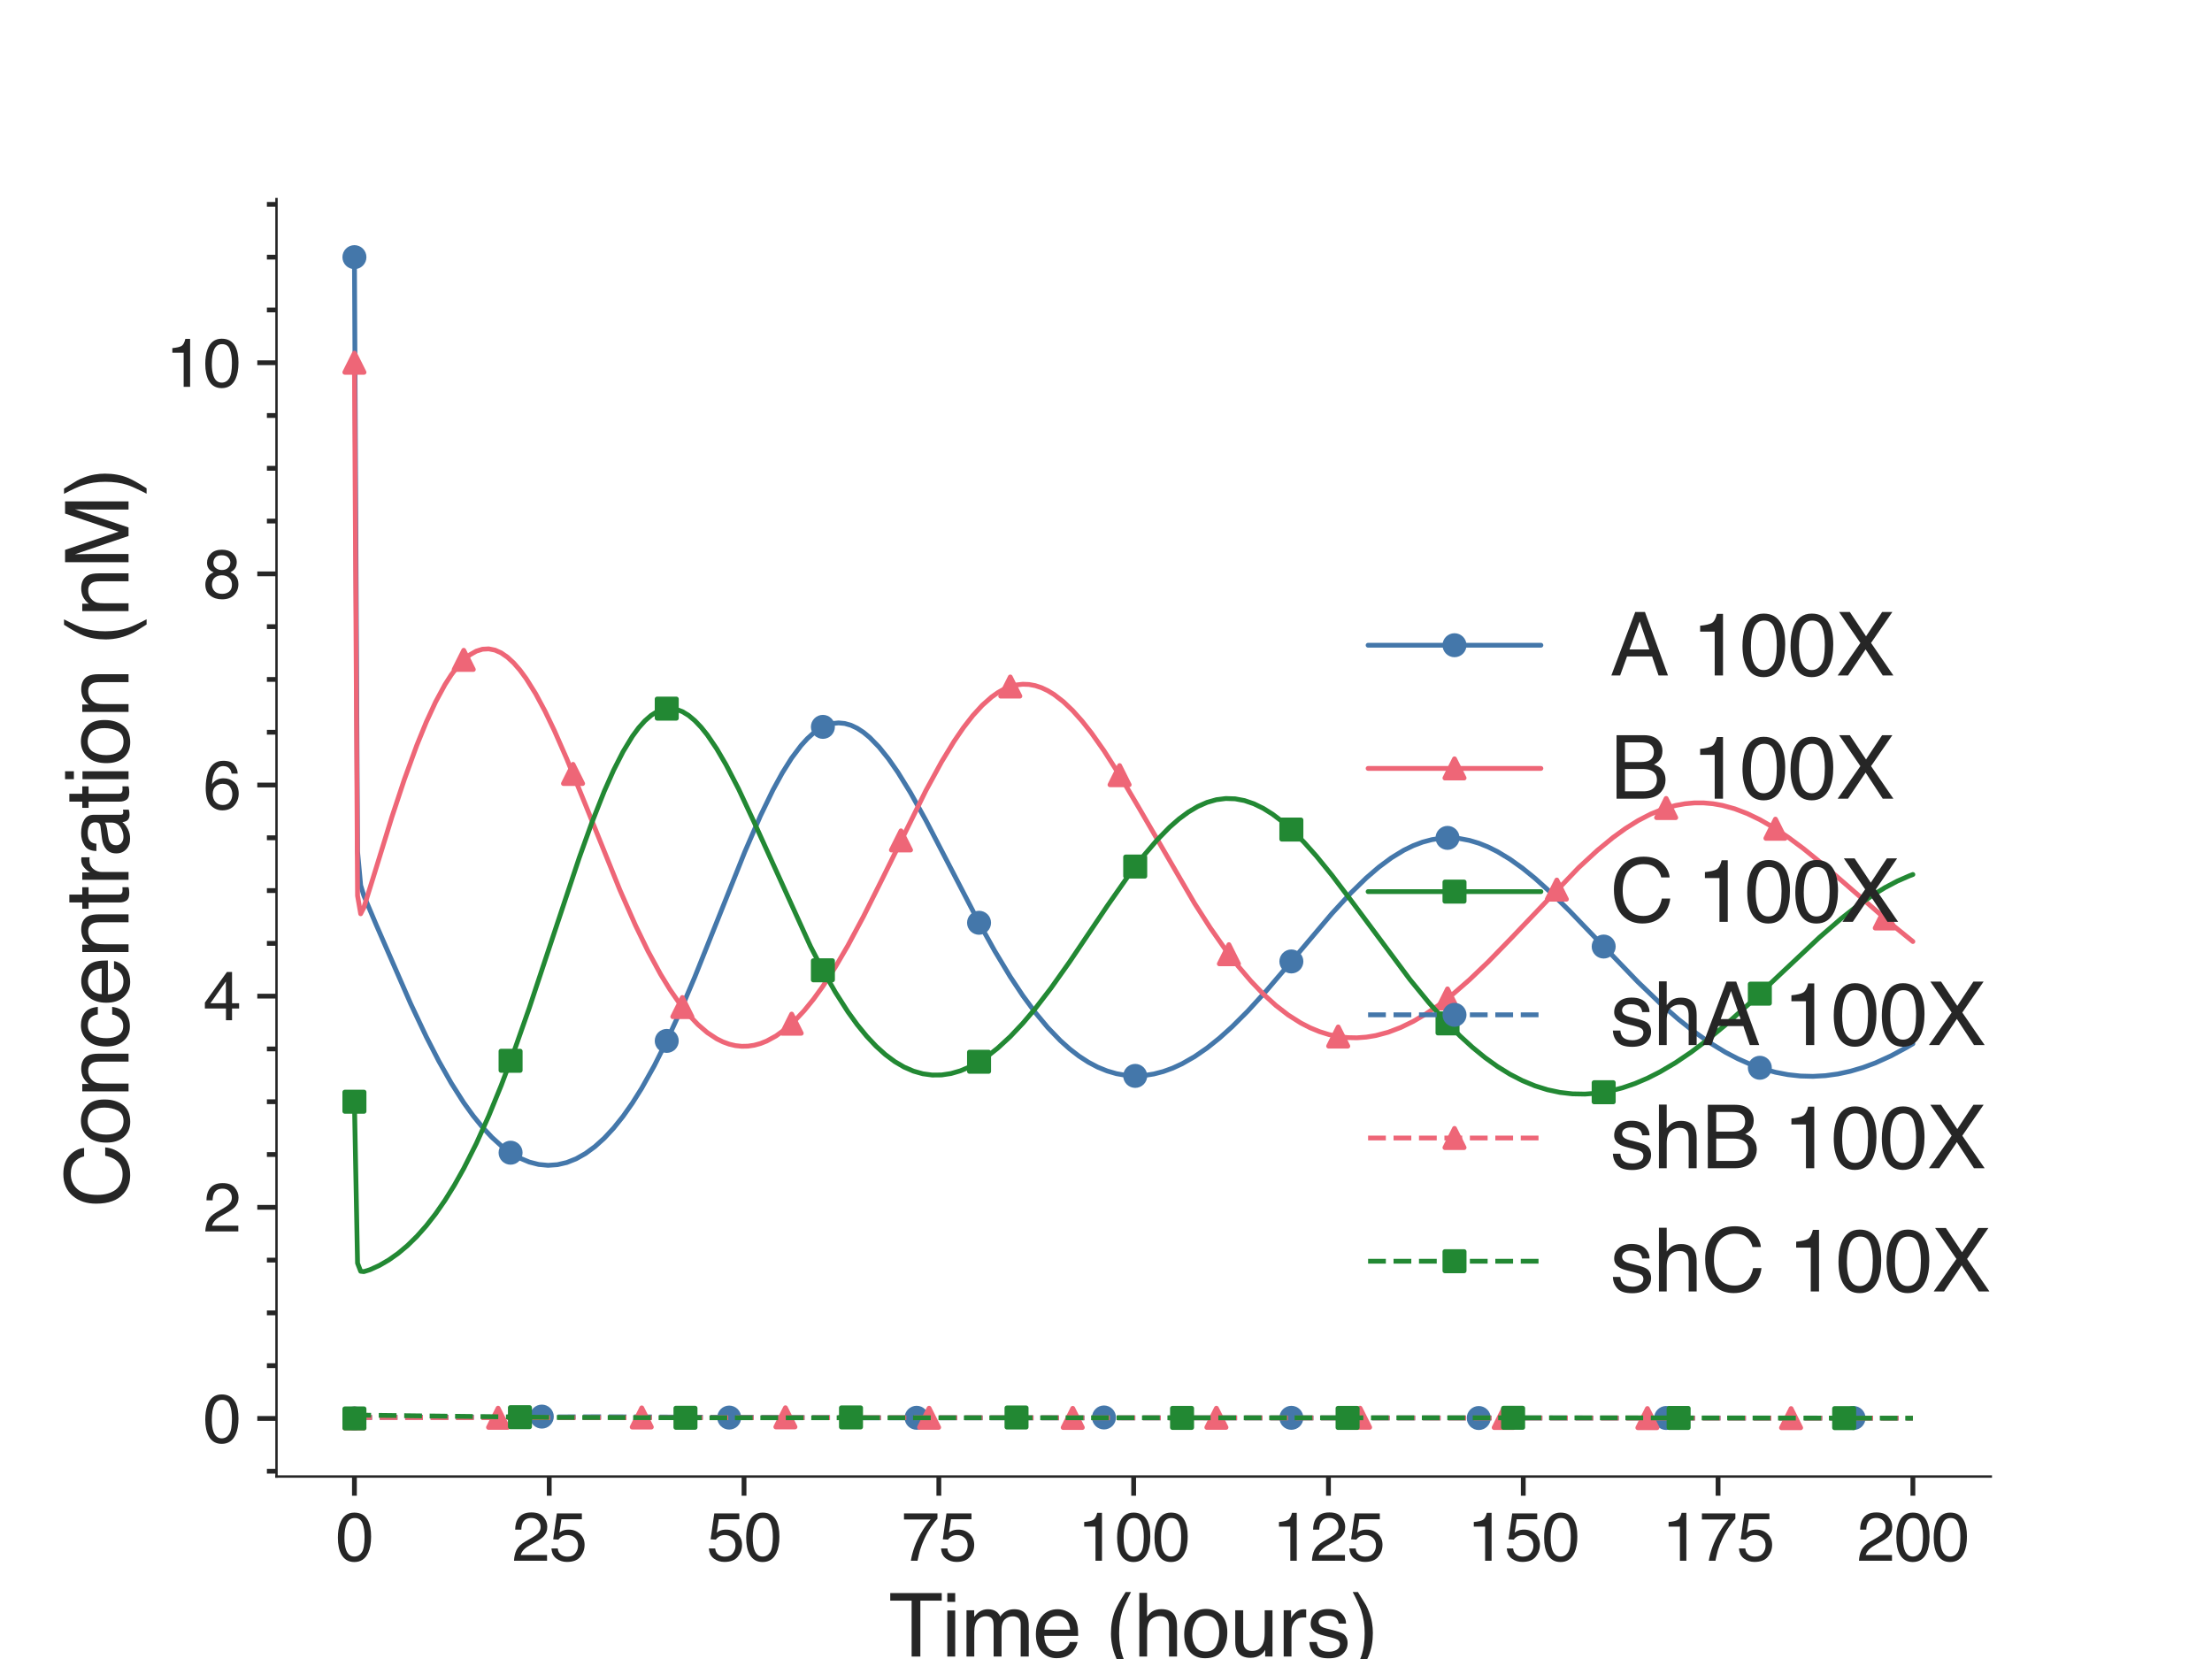 <?xml version="1.0" encoding="utf-8" standalone="no"?>
<!DOCTYPE svg PUBLIC "-//W3C//DTD SVG 1.1//EN"
  "http://www.w3.org/Graphics/SVG/1.1/DTD/svg11.dtd">
<svg xmlns:xlink="http://www.w3.org/1999/xlink" width="460.8pt" height="345.6pt" viewBox="0 0 460.8 345.6" xmlns="http://www.w3.org/2000/svg" version="1.1">
 <defs>
  <style type="text/css">*{stroke-linejoin: round; stroke-linecap: butt}</style>
 </defs>
 <g id="figure_1">
  <g id="patch_1">
   <path d="M 0 345.6 
L 460.8 345.6 
L 460.8 0 
L 0 0 
z
" style="fill: #ffffff"/>
  </g>
  <g id="axes_1">
   <g id="patch_2">
    <path d="M 57.6 307.584 
L 414.72 307.584 
L 414.72 41.472 
L 57.6 41.472 
z
" style="fill: #ffffff"/>
   </g>
   <g id="matplotlib.axis_1">
    <g id="xtick_1">
     <g id="line2d_1">
      <defs>
       <path id="mb268697394" d="M 0 0 
L 0 4 
" style="stroke: #262626"/>
      </defs>
      <g>
       <use xlink:href="#mb268697394" x="73.833" y="307.584" style="fill: #262626; stroke: #262626"/>
      </g>
     </g>
     <g id="text_1">
      <!-- 0 -->
      <g style="fill: #262626" transform="translate(69.94 325.127)scale(0.14 -0.14)">
       <defs>
        <path id="Helvetica-30" d="M 1731 4475 
Q 2600 4475 2988 3759 
Q 3288 3206 3288 2244 
Q 3288 1331 3016 734 
Q 2622 -122 1728 -122 
Q 922 -122 528 578 
Q 200 1163 200 2147 
Q 200 2909 397 3456 
Q 766 4475 1731 4475 
z
M 1725 391 
Q 2163 391 2422 778 
Q 2681 1166 2681 2222 
Q 2681 2984 2493 3476 
Q 2306 3969 1766 3969 
Q 1269 3969 1039 3501 
Q 809 3034 809 2125 
Q 809 1441 956 1025 
Q 1181 391 1725 391 
z
" transform="scale(0.016)"/>
       </defs>
       <use xlink:href="#Helvetica-30"/>
      </g>
     </g>
    </g>
    <g id="xtick_2">
     <g id="line2d_2">
      <g>
       <use xlink:href="#mb268697394" x="114.415" y="307.584" style="fill: #262626; stroke: #262626"/>
      </g>
     </g>
     <g id="text_2">
      <!-- 25 -->
      <g style="fill: #262626" transform="translate(106.629 325.127)scale(0.14 -0.14)">
       <defs>
        <path id="Helvetica-32" d="M 200 0 
Q 231 578 439 1006 
Q 647 1434 1250 1784 
L 1850 2131 
Q 2253 2366 2416 2531 
Q 2672 2791 2672 3125 
Q 2672 3516 2437 3745 
Q 2203 3975 1813 3975 
Q 1234 3975 1013 3538 
Q 894 3303 881 2888 
L 309 2888 
Q 319 3472 525 3841 
Q 891 4491 1816 4491 
Q 2584 4491 2939 4075 
Q 3294 3659 3294 3150 
Q 3294 2613 2916 2231 
Q 2697 2009 2131 1694 
L 1703 1456 
Q 1397 1288 1222 1134 
Q 909 863 828 531 
L 3272 531 
L 3272 0 
L 200 0 
z
" transform="scale(0.016)"/>
        <path id="Helvetica-35" d="M 791 1141 
Q 847 659 1238 475 
Q 1438 381 1700 381 
Q 2200 381 2440 700 
Q 2681 1019 2681 1406 
Q 2681 1875 2395 2131 
Q 2109 2388 1709 2388 
Q 1419 2388 1211 2275 
Q 1003 2163 856 1963 
L 369 1991 
L 709 4400 
L 3034 4400 
L 3034 3856 
L 1131 3856 
L 941 2613 
Q 1097 2731 1238 2791 
Q 1488 2894 1816 2894 
Q 2431 2894 2859 2497 
Q 3288 2100 3288 1491 
Q 3288 856 2895 371 
Q 2503 -113 1644 -113 
Q 1097 -113 676 195 
Q 256 503 206 1141 
L 791 1141 
z
" transform="scale(0.016)"/>
       </defs>
       <use xlink:href="#Helvetica-32"/>
       <use xlink:href="#Helvetica-35" x="55.615"/>
      </g>
     </g>
    </g>
    <g id="xtick_3">
     <g id="line2d_3">
      <g>
       <use xlink:href="#mb268697394" x="154.996" y="307.584" style="fill: #262626; stroke: #262626"/>
      </g>
     </g>
     <g id="text_3">
      <!-- 50 -->
      <g style="fill: #262626" transform="translate(147.211 325.127)scale(0.14 -0.14)">
       <use xlink:href="#Helvetica-35"/>
       <use xlink:href="#Helvetica-30" x="55.615"/>
      </g>
     </g>
    </g>
    <g id="xtick_4">
     <g id="line2d_4">
      <g>
       <use xlink:href="#mb268697394" x="195.578" y="307.584" style="fill: #262626; stroke: #262626"/>
      </g>
     </g>
     <g id="text_4">
      <!-- 75 -->
      <g style="fill: #262626" transform="translate(187.793 325.127)scale(0.14 -0.14)">
       <defs>
        <path id="Helvetica-37" d="M 3347 4400 
L 3347 3909 
Q 3131 3700 2773 3181 
Q 2416 2663 2141 2063 
Q 1869 1478 1728 997 
Q 1638 688 1494 0 
L 872 0 
Q 1084 1281 1809 2550 
Q 2238 3294 2709 3834 
L 234 3834 
L 234 4400 
L 3347 4400 
z
" transform="scale(0.016)"/>
       </defs>
       <use xlink:href="#Helvetica-37"/>
       <use xlink:href="#Helvetica-35" x="55.615"/>
      </g>
     </g>
    </g>
    <g id="xtick_5">
     <g id="line2d_5">
      <g>
       <use xlink:href="#mb268697394" x="236.16" y="307.584" style="fill: #262626; stroke: #262626"/>
      </g>
     </g>
     <g id="text_5">
      <!-- 100 -->
      <g style="fill: #262626" transform="translate(224.482 325.127)scale(0.14 -0.14)">
       <defs>
        <path id="Helvetica-31" d="M 613 3169 
L 613 3600 
Q 1222 3659 1462 3798 
Q 1703 3938 1822 4456 
L 2266 4456 
L 2266 0 
L 1666 0 
L 1666 3169 
L 613 3169 
z
" transform="scale(0.016)"/>
       </defs>
       <use xlink:href="#Helvetica-31"/>
       <use xlink:href="#Helvetica-30" x="55.615"/>
       <use xlink:href="#Helvetica-30" x="111.23"/>
      </g>
     </g>
    </g>
    <g id="xtick_6">
     <g id="line2d_6">
      <g>
       <use xlink:href="#mb268697394" x="276.742" y="307.584" style="fill: #262626; stroke: #262626"/>
      </g>
     </g>
     <g id="text_6">
      <!-- 125 -->
      <g style="fill: #262626" transform="translate(265.064 325.127)scale(0.14 -0.14)">
       <use xlink:href="#Helvetica-31"/>
       <use xlink:href="#Helvetica-32" x="55.615"/>
       <use xlink:href="#Helvetica-35" x="111.23"/>
      </g>
     </g>
    </g>
    <g id="xtick_7">
     <g id="line2d_7">
      <g>
       <use xlink:href="#mb268697394" x="317.324" y="307.584" style="fill: #262626; stroke: #262626"/>
      </g>
     </g>
     <g id="text_7">
      <!-- 150 -->
      <g style="fill: #262626" transform="translate(305.646 325.127)scale(0.14 -0.14)">
       <use xlink:href="#Helvetica-31"/>
       <use xlink:href="#Helvetica-35" x="55.615"/>
       <use xlink:href="#Helvetica-30" x="111.23"/>
      </g>
     </g>
    </g>
    <g id="xtick_8">
     <g id="line2d_8">
      <g>
       <use xlink:href="#mb268697394" x="357.905" y="307.584" style="fill: #262626; stroke: #262626"/>
      </g>
     </g>
     <g id="text_8">
      <!-- 175 -->
      <g style="fill: #262626" transform="translate(346.227 325.127)scale(0.14 -0.14)">
       <use xlink:href="#Helvetica-31"/>
       <use xlink:href="#Helvetica-37" x="55.615"/>
       <use xlink:href="#Helvetica-35" x="111.23"/>
      </g>
     </g>
    </g>
    <g id="xtick_9">
     <g id="line2d_9">
      <g>
       <use xlink:href="#mb268697394" x="398.487" y="307.584" style="fill: #262626; stroke: #262626"/>
      </g>
     </g>
     <g id="text_9">
      <!-- 200 -->
      <g style="fill: #262626" transform="translate(386.809 325.127)scale(0.14 -0.14)">
       <use xlink:href="#Helvetica-32"/>
       <use xlink:href="#Helvetica-30" x="55.615"/>
       <use xlink:href="#Helvetica-30" x="111.23"/>
      </g>
     </g>
    </g>
    <g id="text_10">
     <!-- Time (hours) -->
     <g style="fill: #262626" transform="translate(185.157 345.089)scale(0.18 -0.18)">
      <defs>
       <path id="Helvetica-54" d="M 3828 4591 
L 3828 4044 
L 2281 4044 
L 2281 0 
L 1650 0 
L 1650 4044 
L 103 4044 
L 103 4591 
L 3828 4591 
z
" transform="scale(0.016)"/>
       <path id="Helvetica-69" d="M 413 3331 
L 984 3331 
L 984 0 
L 413 0 
L 413 3331 
z
M 413 4591 
L 984 4591 
L 984 3953 
L 413 3953 
L 413 4591 
z
" transform="scale(0.016)"/>
       <path id="Helvetica-6d" d="M 413 3347 
L 969 3347 
L 969 2872 
Q 1169 3119 1331 3231 
Q 1609 3422 1963 3422 
Q 2363 3422 2606 3225 
Q 2744 3113 2856 2894 
Q 3044 3163 3297 3292 
Q 3550 3422 3866 3422 
Q 4541 3422 4784 2934 
Q 4916 2672 4916 2228 
L 4916 0 
L 4331 0 
L 4331 2325 
Q 4331 2659 4164 2784 
Q 3997 2909 3756 2909 
Q 3425 2909 3186 2687 
Q 2947 2466 2947 1947 
L 2947 0 
L 2375 0 
L 2375 2184 
Q 2375 2525 2294 2681 
Q 2166 2916 1816 2916 
Q 1497 2916 1236 2669 
Q 975 2422 975 1775 
L 975 0 
L 413 0 
L 413 3347 
z
" transform="scale(0.016)"/>
       <path id="Helvetica-65" d="M 1806 3422 
Q 2163 3422 2497 3255 
Q 2831 3088 3006 2822 
Q 3175 2569 3231 2231 
Q 3281 2000 3281 1494 
L 828 1494 
Q 844 984 1069 676 
Q 1294 369 1766 369 
Q 2206 369 2469 659 
Q 2619 828 2681 1050 
L 3234 1050 
Q 3213 866 3089 639 
Q 2966 413 2813 269 
Q 2556 19 2178 -69 
Q 1975 -119 1719 -119 
Q 1094 -119 659 336 
Q 225 791 225 1609 
Q 225 2416 662 2919 
Q 1100 3422 1806 3422 
z
M 2703 1941 
Q 2669 2306 2544 2525 
Q 2313 2931 1772 2931 
Q 1384 2931 1121 2651 
Q 859 2372 844 1941 
L 2703 1941 
z
M 1753 3428 
L 1753 3428 
z
" transform="scale(0.016)"/>
       <path id="Helvetica-20" transform="scale(0.016)"/>
       <path id="Helvetica-28" d="M 1894 4666 
Q 1403 3713 1256 3263 
Q 1034 2578 1034 1681 
Q 1034 775 1288 25 
Q 1444 -438 1903 -1306 
L 1525 -1306 
Q 1069 -594 959 -397 
Q 850 -200 722 138 
Q 547 600 478 1125 
Q 444 1397 444 1644 
Q 444 2569 734 3291 
Q 919 3750 1503 4666 
L 1894 4666 
z
" transform="scale(0.016)"/>
       <path id="Helvetica-68" d="M 413 4606 
L 975 4606 
L 975 2894 
Q 1175 3147 1334 3250 
Q 1606 3428 2013 3428 
Q 2741 3428 3000 2919 
Q 3141 2641 3141 2147 
L 3141 0 
L 2563 0 
L 2563 2109 
Q 2563 2478 2469 2650 
Q 2316 2925 1894 2925 
Q 1544 2925 1259 2684 
Q 975 2444 975 1775 
L 975 0 
L 413 0 
L 413 4606 
z
" transform="scale(0.016)"/>
       <path id="Helvetica-6f" d="M 1741 363 
Q 2300 363 2508 786 
Q 2716 1209 2716 1728 
Q 2716 2197 2566 2491 
Q 2328 2953 1747 2953 
Q 1231 2953 997 2559 
Q 763 2166 763 1609 
Q 763 1075 997 719 
Q 1231 363 1741 363 
z
M 1763 3444 
Q 2409 3444 2856 3012 
Q 3303 2581 3303 1744 
Q 3303 934 2909 406 
Q 2516 -122 1688 -122 
Q 997 -122 590 345 
Q 184 813 184 1600 
Q 184 2444 612 2944 
Q 1041 3444 1763 3444 
z
M 1744 3428 
L 1744 3428 
z
" transform="scale(0.016)"/>
       <path id="Helvetica-75" d="M 975 3347 
L 975 1125 
Q 975 869 1056 706 
Q 1206 406 1616 406 
Q 2203 406 2416 931 
Q 2531 1213 2531 1703 
L 2531 3347 
L 3094 3347 
L 3094 0 
L 2563 0 
L 2569 494 
Q 2459 303 2297 172 
Q 1975 -91 1516 -91 
Q 800 -91 541 388 
Q 400 644 400 1072 
L 400 3347 
L 975 3347 
z
M 1747 3428 
L 1747 3428 
z
" transform="scale(0.016)"/>
       <path id="Helvetica-72" d="M 428 3347 
L 963 3347 
L 963 2769 
Q 1028 2938 1284 3180 
Q 1541 3422 1875 3422 
Q 1891 3422 1928 3419 
Q 1966 3416 2056 3406 
L 2056 2813 
Q 2006 2822 1964 2825 
Q 1922 2828 1872 2828 
Q 1447 2828 1219 2554 
Q 991 2281 991 1925 
L 991 0 
L 428 0 
L 428 3347 
z
" transform="scale(0.016)"/>
       <path id="Helvetica-73" d="M 747 1050 
Q 772 769 888 619 
Q 1100 347 1625 347 
Q 1938 347 2175 483 
Q 2413 619 2413 903 
Q 2413 1119 2222 1231 
Q 2100 1300 1741 1391 
L 1294 1503 
Q 866 1609 663 1741 
Q 300 1969 300 2372 
Q 300 2847 642 3140 
Q 984 3434 1563 3434 
Q 2319 3434 2653 2991 
Q 2863 2709 2856 2384 
L 2325 2384 
Q 2309 2575 2191 2731 
Q 1997 2953 1519 2953 
Q 1200 2953 1036 2831 
Q 872 2709 872 2509 
Q 872 2291 1088 2159 
Q 1213 2081 1456 2022 
L 1828 1931 
Q 2434 1784 2641 1647 
Q 2969 1431 2969 969 
Q 2969 522 2630 197 
Q 2291 -128 1597 -128 
Q 850 -128 539 211 
Q 228 550 206 1050 
L 747 1050 
z
M 1578 3428 
L 1578 3428 
z
" transform="scale(0.016)"/>
       <path id="Helvetica-29" d="M 222 -1306 
Q 719 -338 863 106 
Q 1081 778 1081 1681 
Q 1081 2584 828 3334 
Q 672 3797 213 4666 
L 591 4666 
Q 1072 3897 1173 3717 
Q 1275 3538 1394 3222 
Q 1544 2831 1608 2450 
Q 1672 2069 1672 1716 
Q 1672 791 1378 66 
Q 1194 -400 613 -1306 
L 222 -1306 
z
" transform="scale(0.016)"/>
      </defs>
      <use xlink:href="#Helvetica-54"/>
      <use xlink:href="#Helvetica-69" x="61.084"/>
      <use xlink:href="#Helvetica-6d" x="83.301"/>
      <use xlink:href="#Helvetica-65" x="166.602"/>
      <use xlink:href="#Helvetica-20" x="222.217"/>
      <use xlink:href="#Helvetica-28" x="250"/>
      <use xlink:href="#Helvetica-68" x="283.301"/>
      <use xlink:href="#Helvetica-6f" x="338.916"/>
      <use xlink:href="#Helvetica-75" x="394.531"/>
      <use xlink:href="#Helvetica-72" x="450.146"/>
      <use xlink:href="#Helvetica-73" x="483.447"/>
      <use xlink:href="#Helvetica-29" x="533.447"/>
     </g>
    </g>
   </g>
   <g id="matplotlib.axis_2">
    <g id="ytick_1">
     <g id="line2d_10">
      <defs>
       <path id="m8114b52cca" d="M 0 0 
L -4 0 
" style="stroke: #262626"/>
      </defs>
      <g>
       <use xlink:href="#m8114b52cca" x="57.6" y="295.488" style="fill: #262626; stroke: #262626"/>
      </g>
     </g>
     <g id="text_11">
      <!-- 0 -->
      <g style="fill: #262626" transform="translate(42.315 300.509)scale(0.14 -0.14)">
       <use xlink:href="#Helvetica-30"/>
      </g>
     </g>
    </g>
    <g id="ytick_2">
     <g id="line2d_11">
      <g>
       <use xlink:href="#m8114b52cca" x="57.6" y="251.503" style="fill: #262626; stroke: #262626"/>
      </g>
     </g>
     <g id="text_12">
      <!-- 2 -->
      <g style="fill: #262626" transform="translate(42.315 256.524)scale(0.14 -0.14)">
       <use xlink:href="#Helvetica-32"/>
      </g>
     </g>
    </g>
    <g id="ytick_3">
     <g id="line2d_12">
      <g>
       <use xlink:href="#m8114b52cca" x="57.6" y="207.517" style="fill: #262626; stroke: #262626"/>
      </g>
     </g>
     <g id="text_13">
      <!-- 4 -->
      <g style="fill: #262626" transform="translate(42.315 212.538)scale(0.14 -0.14)">
       <defs>
        <path id="Helvetica-34" d="M 2116 1584 
L 2116 3613 
L 681 1584 
L 2116 1584 
z
M 2125 0 
L 2125 1094 
L 163 1094 
L 163 1644 
L 2213 4488 
L 2688 4488 
L 2688 1584 
L 3347 1584 
L 3347 1094 
L 2688 1094 
L 2688 0 
L 2125 0 
z
" transform="scale(0.016)"/>
       </defs>
       <use xlink:href="#Helvetica-34"/>
      </g>
     </g>
    </g>
    <g id="ytick_4">
     <g id="line2d_13">
      <g>
       <use xlink:href="#m8114b52cca" x="57.6" y="163.532" style="fill: #262626; stroke: #262626"/>
      </g>
     </g>
     <g id="text_14">
      <!-- 6 -->
      <g style="fill: #262626" transform="translate(42.315 168.553)scale(0.14 -0.14)">
       <defs>
        <path id="Helvetica-36" d="M 1872 4494 
Q 2622 4494 2917 4105 
Q 3213 3716 3213 3303 
L 2656 3303 
Q 2606 3569 2497 3719 
Q 2294 4000 1881 4000 
Q 1409 4000 1131 3564 
Q 853 3128 822 2316 
Q 1016 2600 1309 2741 
Q 1578 2866 1909 2866 
Q 2472 2866 2890 2506 
Q 3309 2147 3309 1434 
Q 3309 825 2912 354 
Q 2516 -116 1781 -116 
Q 1153 -116 697 361 
Q 241 838 241 1966 
Q 241 2800 444 3381 
Q 834 4494 1872 4494 
z
M 1831 384 
Q 2275 384 2495 682 
Q 2716 981 2716 1388 
Q 2716 1731 2519 2042 
Q 2322 2353 1803 2353 
Q 1441 2353 1167 2112 
Q 894 1872 894 1388 
Q 894 963 1142 673 
Q 1391 384 1831 384 
z
" transform="scale(0.016)"/>
       </defs>
       <use xlink:href="#Helvetica-36"/>
      </g>
     </g>
    </g>
    <g id="ytick_5">
     <g id="line2d_14">
      <g>
       <use xlink:href="#m8114b52cca" x="57.6" y="119.546" style="fill: #262626; stroke: #262626"/>
      </g>
     </g>
     <g id="text_15">
      <!-- 8 -->
      <g style="fill: #262626" transform="translate(42.315 124.568)scale(0.14 -0.14)">
       <defs>
        <path id="Helvetica-38" d="M 1741 2600 
Q 2113 2600 2322 2808 
Q 2531 3016 2531 3303 
Q 2531 3553 2331 3762 
Q 2131 3972 1722 3972 
Q 1316 3972 1134 3762 
Q 953 3553 953 3272 
Q 953 2956 1187 2778 
Q 1422 2600 1741 2600 
z
M 1775 384 
Q 2166 384 2423 595 
Q 2681 806 2681 1225 
Q 2681 1659 2415 1884 
Q 2150 2109 1734 2109 
Q 1331 2109 1076 1879 
Q 822 1650 822 1244 
Q 822 894 1055 639 
Q 1288 384 1775 384 
z
M 975 2384 
Q 741 2484 609 2619 
Q 363 2869 363 3269 
Q 363 3769 725 4128 
Q 1088 4488 1753 4488 
Q 2397 4488 2762 4148 
Q 3128 3809 3128 3356 
Q 3128 2938 2916 2678 
Q 2797 2531 2547 2391 
Q 2825 2263 2984 2097 
Q 3281 1784 3281 1284 
Q 3281 694 2884 283 
Q 2488 -128 1763 -128 
Q 1109 -128 657 226 
Q 206 581 206 1256 
Q 206 1653 400 1942 
Q 594 2231 975 2384 
z
" transform="scale(0.016)"/>
       </defs>
       <use xlink:href="#Helvetica-38"/>
      </g>
     </g>
    </g>
    <g id="ytick_6">
     <g id="line2d_15">
      <g>
       <use xlink:href="#m8114b52cca" x="57.6" y="75.561" style="fill: #262626; stroke: #262626"/>
      </g>
     </g>
     <g id="text_16">
      <!-- 10 -->
      <g style="fill: #262626" transform="translate(34.529 80.582)scale(0.14 -0.14)">
       <use xlink:href="#Helvetica-31"/>
       <use xlink:href="#Helvetica-30" x="55.615"/>
      </g>
     </g>
    </g>
    <g id="ytick_7">
     <g id="line2d_16">
      <defs>
       <path id="mb36bad66d5" d="M 0 0 
L -2 0 
" style="stroke: #262626"/>
      </defs>
      <g>
       <use xlink:href="#mb36bad66d5" x="57.6" y="306.484" style="fill: #262626; stroke: #262626"/>
      </g>
     </g>
    </g>
    <g id="ytick_8">
     <g id="line2d_17">
      <g>
       <use xlink:href="#mb36bad66d5" x="57.6" y="284.492" style="fill: #262626; stroke: #262626"/>
      </g>
     </g>
    </g>
    <g id="ytick_9">
     <g id="line2d_18">
      <g>
       <use xlink:href="#mb36bad66d5" x="57.6" y="273.495" style="fill: #262626; stroke: #262626"/>
      </g>
     </g>
    </g>
    <g id="ytick_10">
     <g id="line2d_19">
      <g>
       <use xlink:href="#mb36bad66d5" x="57.6" y="262.499" style="fill: #262626; stroke: #262626"/>
      </g>
     </g>
    </g>
    <g id="ytick_11">
     <g id="line2d_20">
      <g>
       <use xlink:href="#mb36bad66d5" x="57.6" y="240.506" style="fill: #262626; stroke: #262626"/>
      </g>
     </g>
    </g>
    <g id="ytick_12">
     <g id="line2d_21">
      <g>
       <use xlink:href="#mb36bad66d5" x="57.6" y="229.51" style="fill: #262626; stroke: #262626"/>
      </g>
     </g>
    </g>
    <g id="ytick_13">
     <g id="line2d_22">
      <g>
       <use xlink:href="#mb36bad66d5" x="57.6" y="218.513" style="fill: #262626; stroke: #262626"/>
      </g>
     </g>
    </g>
    <g id="ytick_14">
     <g id="line2d_23">
      <g>
       <use xlink:href="#mb36bad66d5" x="57.6" y="196.521" style="fill: #262626; stroke: #262626"/>
      </g>
     </g>
    </g>
    <g id="ytick_15">
     <g id="line2d_24">
      <g>
       <use xlink:href="#mb36bad66d5" x="57.6" y="185.524" style="fill: #262626; stroke: #262626"/>
      </g>
     </g>
    </g>
    <g id="ytick_16">
     <g id="line2d_25">
      <g>
       <use xlink:href="#mb36bad66d5" x="57.6" y="174.528" style="fill: #262626; stroke: #262626"/>
      </g>
     </g>
    </g>
    <g id="ytick_17">
     <g id="line2d_26">
      <g>
       <use xlink:href="#mb36bad66d5" x="57.6" y="152.535" style="fill: #262626; stroke: #262626"/>
      </g>
     </g>
    </g>
    <g id="ytick_18">
     <g id="line2d_27">
      <g>
       <use xlink:href="#mb36bad66d5" x="57.6" y="141.539" style="fill: #262626; stroke: #262626"/>
      </g>
     </g>
    </g>
    <g id="ytick_19">
     <g id="line2d_28">
      <g>
       <use xlink:href="#mb36bad66d5" x="57.6" y="130.543" style="fill: #262626; stroke: #262626"/>
      </g>
     </g>
    </g>
    <g id="ytick_20">
     <g id="line2d_29">
      <g>
       <use xlink:href="#mb36bad66d5" x="57.6" y="108.55" style="fill: #262626; stroke: #262626"/>
      </g>
     </g>
    </g>
    <g id="ytick_21">
     <g id="line2d_30">
      <g>
       <use xlink:href="#mb36bad66d5" x="57.6" y="97.553" style="fill: #262626; stroke: #262626"/>
      </g>
     </g>
    </g>
    <g id="ytick_22">
     <g id="line2d_31">
      <g>
       <use xlink:href="#mb36bad66d5" x="57.6" y="86.557" style="fill: #262626; stroke: #262626"/>
      </g>
     </g>
    </g>
    <g id="ytick_23">
     <g id="line2d_32">
      <g>
       <use xlink:href="#mb36bad66d5" x="57.6" y="64.564" style="fill: #262626; stroke: #262626"/>
      </g>
     </g>
    </g>
    <g id="ytick_24">
     <g id="line2d_33">
      <g>
       <use xlink:href="#mb36bad66d5" x="57.6" y="53.568" style="fill: #262626; stroke: #262626"/>
      </g>
     </g>
    </g>
    <g id="ytick_25">
     <g id="line2d_34">
      <g>
       <use xlink:href="#mb36bad66d5" x="57.6" y="42.572" style="fill: #262626; stroke: #262626"/>
      </g>
     </g>
    </g>
    <g id="text_17">
     <!-- Concentration (nM) -->
     <g style="fill: #262626" transform="translate(26.777 251.554)rotate(-90)scale(0.18 -0.18)">
      <defs>
       <path id="Helvetica-43" d="M 2422 4716 
Q 3294 4716 3775 4256 
Q 4256 3797 4309 3213 
L 3703 3213 
Q 3600 3656 3292 3915 
Q 2984 4175 2428 4175 
Q 1750 4175 1333 3698 
Q 916 3222 916 2238 
Q 916 1431 1292 929 
Q 1669 428 2416 428 
Q 3103 428 3463 956 
Q 3653 1234 3747 1688 
L 4353 1688 
Q 4272 963 3816 472 
Q 3269 -119 2341 -119 
Q 1541 -119 997 366 
Q 281 1006 281 2344 
Q 281 3359 819 4009 
Q 1400 4716 2422 4716 
z
M 2297 4716 
L 2297 4716 
z
" transform="scale(0.016)"/>
       <path id="Helvetica-6e" d="M 413 3347 
L 947 3347 
L 947 2872 
Q 1184 3166 1450 3294 
Q 1716 3422 2041 3422 
Q 2753 3422 3003 2925 
Q 3141 2653 3141 2147 
L 3141 0 
L 2569 0 
L 2569 2109 
Q 2569 2416 2478 2603 
Q 2328 2916 1934 2916 
Q 1734 2916 1606 2875 
Q 1375 2806 1200 2600 
Q 1059 2434 1017 2257 
Q 975 2081 975 1753 
L 975 0 
L 413 0 
L 413 3347 
z
M 1734 3428 
L 1734 3428 
z
" transform="scale(0.016)"/>
       <path id="Helvetica-63" d="M 1703 3444 
Q 2269 3444 2623 3169 
Q 2978 2894 3050 2222 
L 2503 2222 
Q 2453 2531 2275 2736 
Q 2097 2941 1703 2941 
Q 1166 2941 934 2416 
Q 784 2075 784 1575 
Q 784 1072 996 728 
Q 1209 384 1666 384 
Q 2016 384 2220 598 
Q 2425 813 2503 1184 
L 3050 1184 
Q 2956 519 2581 211 
Q 2206 -97 1622 -97 
Q 966 -97 575 383 
Q 184 863 184 1581 
Q 184 2463 612 2953 
Q 1041 3444 1703 3444 
z
M 1616 3428 
L 1616 3428 
z
" transform="scale(0.016)"/>
       <path id="Helvetica-74" d="M 525 4281 
L 1094 4281 
L 1094 3347 
L 1628 3347 
L 1628 2888 
L 1094 2888 
L 1094 703 
Q 1094 528 1213 469 
Q 1278 434 1431 434 
Q 1472 434 1519 436 
Q 1566 438 1628 444 
L 1628 0 
Q 1531 -28 1426 -40 
Q 1322 -53 1200 -53 
Q 806 -53 665 148 
Q 525 350 525 672 
L 525 2888 
L 72 2888 
L 72 3347 
L 525 3347 
L 525 4281 
z
" transform="scale(0.016)"/>
       <path id="Helvetica-61" d="M 844 891 
Q 844 647 1022 506 
Q 1200 366 1444 366 
Q 1741 366 2019 503 
Q 2488 731 2488 1250 
L 2488 1703 
Q 2384 1638 2221 1594 
Q 2059 1550 1903 1531 
L 1563 1488 
Q 1256 1447 1103 1359 
Q 844 1213 844 891 
z
M 2206 2028 
Q 2400 2053 2466 2191 
Q 2503 2266 2503 2406 
Q 2503 2694 2298 2823 
Q 2094 2953 1713 2953 
Q 1272 2953 1088 2716 
Q 984 2584 953 2325 
L 428 2325 
Q 444 2944 830 3186 
Q 1216 3428 1725 3428 
Q 2316 3428 2684 3203 
Q 3050 2978 3050 2503 
L 3050 575 
Q 3050 488 3086 434 
Q 3122 381 3238 381 
Q 3275 381 3322 386 
Q 3369 391 3422 400 
L 3422 -16 
Q 3291 -53 3222 -62 
Q 3153 -72 3034 -72 
Q 2744 -72 2613 134 
Q 2544 244 2516 444 
Q 2344 219 2022 53 
Q 1700 -113 1313 -113 
Q 847 -113 551 170 
Q 256 453 256 878 
Q 256 1344 547 1600 
Q 838 1856 1309 1916 
L 2206 2028 
z
M 1741 3428 
L 1741 3428 
z
" transform="scale(0.016)"/>
       <path id="Helvetica-4d" d="M 472 4591 
L 1363 4591 
L 2681 709 
L 3991 4591 
L 4872 4591 
L 4872 0 
L 4281 0 
L 4281 2709 
Q 4281 2850 4287 3175 
Q 4294 3500 4294 3872 
L 2984 0 
L 2369 0 
L 1050 3872 
L 1050 3731 
Q 1050 3563 1058 3217 
Q 1066 2872 1066 2709 
L 1066 0 
L 472 0 
L 472 4591 
z
" transform="scale(0.016)"/>
      </defs>
      <use xlink:href="#Helvetica-43"/>
      <use xlink:href="#Helvetica-6f" x="72.217"/>
      <use xlink:href="#Helvetica-6e" x="127.832"/>
      <use xlink:href="#Helvetica-63" x="183.447"/>
      <use xlink:href="#Helvetica-65" x="233.447"/>
      <use xlink:href="#Helvetica-6e" x="289.062"/>
      <use xlink:href="#Helvetica-74" x="344.678"/>
      <use xlink:href="#Helvetica-72" x="372.461"/>
      <use xlink:href="#Helvetica-61" x="405.762"/>
      <use xlink:href="#Helvetica-74" x="461.377"/>
      <use xlink:href="#Helvetica-69" x="489.16"/>
      <use xlink:href="#Helvetica-6f" x="511.377"/>
      <use xlink:href="#Helvetica-6e" x="566.992"/>
      <use xlink:href="#Helvetica-20" x="622.607"/>
      <use xlink:href="#Helvetica-28" x="650.391"/>
      <use xlink:href="#Helvetica-6e" x="683.691"/>
      <use xlink:href="#Helvetica-4d" x="739.307"/>
      <use xlink:href="#Helvetica-29" x="822.607"/>
     </g>
    </g>
   </g>
   <g id="line2d_35">
    <path d="M 73.833 53.568 
L 74.483 177.363 
L 75.134 184.421 
L 75.785 186.543 
L 78.387 192.69 
L 85.544 209.081 
L 88.797 215.96 
L 91.399 221.022 
L 94.002 225.62 
L 96.604 229.708 
L 98.556 232.421 
L 100.508 234.823 
L 102.46 236.909 
L 104.411 238.678 
L 106.363 240.129 
L 108.315 241.262 
L 110.267 242.077 
L 112.219 242.577 
L 114.171 242.759 
L 116.122 242.624 
L 118.074 242.17 
L 120.026 241.394 
L 121.978 240.292 
L 123.93 238.861 
L 125.882 237.098 
L 127.833 234.998 
L 129.785 232.56 
L 131.737 229.786 
L 133.689 226.678 
L 136.291 222.031 
L 138.894 216.84 
L 141.496 211.161 
L 144.749 203.497 
L 149.304 192.1 
L 155.159 177.449 
L 158.412 169.954 
L 161.015 164.578 
L 162.966 161.011 
L 164.918 157.905 
L 166.87 155.309 
L 168.171 153.88 
L 169.472 152.703 
L 170.774 151.783 
L 172.075 151.124 
L 173.376 150.727 
L 174.677 150.592 
L 175.979 150.714 
L 177.28 151.088 
L 178.581 151.706 
L 179.882 152.559 
L 181.183 153.635 
L 183.135 155.641 
L 185.087 158.071 
L 187.039 160.872 
L 189.641 165.086 
L 192.894 170.926 
L 197.449 179.693 
L 203.955 192.23 
L 207.208 198.085 
L 210.461 203.479 
L 213.063 207.398 
L 215.666 210.93 
L 218.268 214.053 
L 220.871 216.755 
L 222.822 218.501 
L 224.774 220.007 
L 226.726 221.274 
L 228.678 222.304 
L 230.63 223.1 
L 232.582 223.667 
L 234.533 224.008 
L 236.485 224.128 
L 238.437 224.033 
L 240.389 223.727 
L 242.341 223.216 
L 244.293 222.506 
L 246.244 221.605 
L 248.847 220.118 
L 251.449 218.323 
L 254.052 216.242 
L 256.654 213.902 
L 259.907 210.659 
L 263.811 206.39 
L 269.016 200.287 
L 277.474 190.29 
L 281.377 186.055 
L 284.63 182.883 
L 287.233 180.643 
L 289.835 178.711 
L 292.438 177.12 
L 294.39 176.167 
L 296.341 175.429 
L 298.293 174.911 
L 300.245 174.617 
L 302.197 174.548 
L 304.149 174.7 
L 306.101 175.071 
L 308.052 175.653 
L 310.004 176.437 
L 311.956 177.413 
L 314.559 178.99 
L 317.161 180.852 
L 319.763 182.962 
L 323.016 185.888 
L 326.92 189.714 
L 332.776 195.81 
L 341.234 204.583 
L 345.788 208.954 
L 349.691 212.373 
L 352.945 214.942 
L 356.198 217.229 
L 359.451 219.211 
L 362.053 220.568 
L 364.656 221.716 
L 367.258 222.65 
L 369.86 223.369 
L 372.463 223.87 
L 375.065 224.155 
L 377.668 224.224 
L 380.27 224.079 
L 382.873 223.723 
L 385.475 223.159 
L 388.078 222.392 
L 390.68 221.427 
L 393.933 219.953 
L 397.186 218.196 
L 398.487 217.418 
L 398.487 217.418 
" clip-path="url(#pb6aa2bec03)" style="fill: none; stroke: #4477aa; stroke-linecap: round"/>
    <defs>
     <path id="mbf63461327" d="M 0 2 
C 0.53 2 1.039 1.789 1.414 1.414 
C 1.789 1.039 2 0.53 2 0 
C 2 -0.53 1.789 -1.039 1.414 -1.414 
C 1.039 -1.789 0.53 -2 0 -2 
C -0.53 -2 -1.039 -1.789 -1.414 -1.414 
C -1.789 -1.039 -2 -0.53 -2 0 
C -2 0.53 -1.789 1.039 -1.414 1.414 
C -1.039 1.789 -0.53 2 0 2 
z
" style="stroke: #4477aa"/>
    </defs>
    <g clip-path="url(#pb6aa2bec03)">
     <use xlink:href="#mbf63461327" x="73.833" y="53.568" style="fill: #4477aa; stroke: #4477aa"/>
     <use xlink:href="#mbf63461327" x="106.363" y="240.129" style="fill: #4477aa; stroke: #4477aa"/>
     <use xlink:href="#mbf63461327" x="138.894" y="216.84" style="fill: #4477aa; stroke: #4477aa"/>
     <use xlink:href="#mbf63461327" x="171.424" y="151.421" style="fill: #4477aa; stroke: #4477aa"/>
     <use xlink:href="#mbf63461327" x="203.955" y="192.23" style="fill: #4477aa; stroke: #4477aa"/>
     <use xlink:href="#mbf63461327" x="236.485" y="224.128" style="fill: #4477aa; stroke: #4477aa"/>
     <use xlink:href="#mbf63461327" x="269.016" y="200.287" style="fill: #4477aa; stroke: #4477aa"/>
     <use xlink:href="#mbf63461327" x="301.546" y="174.546" style="fill: #4477aa; stroke: #4477aa"/>
     <use xlink:href="#mbf63461327" x="334.077" y="197.184" style="fill: #4477aa; stroke: #4477aa"/>
     <use xlink:href="#mbf63461327" x="366.607" y="222.437" style="fill: #4477aa; stroke: #4477aa"/>
    </g>
   </g>
   <g id="line2d_36">
    <path d="M 73.833 75.561 
L 74.483 186.597 
L 75.134 190.358 
L 75.785 189.087 
L 77.736 182.836 
L 81.64 170.186 
L 84.242 162.348 
L 86.845 155.214 
L 88.797 150.432 
L 90.749 146.213 
L 92.7 142.615 
L 94.002 140.585 
L 95.303 138.866 
L 96.604 137.466 
L 97.905 136.394 
L 99.207 135.653 
L 100.508 135.245 
L 101.809 135.172 
L 103.11 135.428 
L 104.411 136.009 
L 105.713 136.905 
L 107.014 138.106 
L 108.315 139.598 
L 109.616 141.364 
L 111.568 144.487 
L 113.52 148.116 
L 115.472 152.171 
L 118.074 158.098 
L 121.978 167.68 
L 129.135 185.406 
L 132.388 192.777 
L 134.99 198.136 
L 137.593 202.928 
L 139.544 206.115 
L 141.496 208.935 
L 143.448 211.379 
L 145.4 213.438 
L 147.352 215.112 
L 149.304 216.399 
L 150.605 217.043 
L 151.906 217.517 
L 153.207 217.823 
L 154.508 217.961 
L 155.81 217.933 
L 157.111 217.741 
L 158.412 217.386 
L 159.713 216.87 
L 161.665 215.801 
L 163.617 214.383 
L 165.569 212.626 
L 167.521 210.543 
L 169.472 208.145 
L 171.424 205.451 
L 174.027 201.433 
L 176.629 196.979 
L 179.882 190.91 
L 183.786 183.112 
L 192.894 164.661 
L 196.147 158.707 
L 198.75 154.433 
L 200.702 151.58 
L 202.654 149.071 
L 204.605 146.938 
L 206.557 145.206 
L 207.858 144.285 
L 209.16 143.556 
L 210.461 143.02 
L 211.762 142.681 
L 213.063 142.537 
L 214.365 142.588 
L 215.666 142.831 
L 216.967 143.262 
L 218.268 143.877 
L 219.569 144.669 
L 221.521 146.175 
L 223.473 148.036 
L 225.425 150.222 
L 227.377 152.697 
L 229.979 156.383 
L 233.232 161.481 
L 237.136 168.075 
L 248.847 188.185 
L 252.1 193.251 
L 255.353 197.906 
L 257.955 201.292 
L 260.558 204.352 
L 263.16 207.07 
L 265.763 209.436 
L 268.365 211.445 
L 270.968 213.096 
L 272.919 214.1 
L 274.871 214.905 
L 276.823 215.513 
L 278.775 215.928 
L 280.727 216.153 
L 282.679 216.192 
L 284.63 216.049 
L 286.582 215.728 
L 289.185 215.034 
L 291.787 214.046 
L 294.39 212.779 
L 296.992 211.25 
L 299.595 209.477 
L 302.848 206.949 
L 306.101 204.116 
L 310.004 200.388 
L 314.559 195.711 
L 328.872 180.731 
L 332.776 177.133 
L 336.029 174.461 
L 338.631 172.578 
L 341.234 170.951 
L 343.836 169.601 
L 346.438 168.545 
L 349.041 167.796 
L 350.993 167.44 
L 352.945 167.261 
L 354.896 167.259 
L 356.848 167.432 
L 358.8 167.777 
L 361.402 168.493 
L 364.005 169.489 
L 366.607 170.743 
L 369.21 172.232 
L 372.463 174.382 
L 375.716 176.801 
L 379.62 179.972 
L 385.475 185.051 
L 394.584 192.978 
L 398.487 196.136 
L 398.487 196.136 
" clip-path="url(#pb6aa2bec03)" style="fill: none; stroke: #ee6677; stroke-linecap: round"/>
    <defs>
     <path id="m9e08a37754" d="M 0 -2 
L -2 2 
L 2 2 
z
" style="stroke: #ee6677; stroke-linejoin: miter"/>
    </defs>
    <g clip-path="url(#pb6aa2bec03)">
     <use xlink:href="#m9e08a37754" x="73.833" y="75.561" style="fill: #ee6677; stroke: #ee6677; stroke-linejoin: miter"/>
     <use xlink:href="#m9e08a37754" x="96.604" y="137.466" style="fill: #ee6677; stroke: #ee6677; stroke-linejoin: miter"/>
     <use xlink:href="#m9e08a37754" x="119.375" y="161.226" style="fill: #ee6677; stroke: #ee6677; stroke-linejoin: miter"/>
     <use xlink:href="#m9e08a37754" x="142.147" y="209.792" style="fill: #ee6677; stroke: #ee6677; stroke-linejoin: miter"/>
     <use xlink:href="#m9e08a37754" x="164.918" y="213.249" style="fill: #ee6677; stroke: #ee6677; stroke-linejoin: miter"/>
     <use xlink:href="#m9e08a37754" x="187.69" y="175.076" style="fill: #ee6677; stroke: #ee6677; stroke-linejoin: miter"/>
     <use xlink:href="#m9e08a37754" x="210.461" y="143.02" style="fill: #ee6677; stroke: #ee6677; stroke-linejoin: miter"/>
     <use xlink:href="#m9e08a37754" x="233.232" y="161.481" style="fill: #ee6677; stroke: #ee6677; stroke-linejoin: miter"/>
     <use xlink:href="#m9e08a37754" x="256.004" y="198.782" style="fill: #ee6677; stroke: #ee6677; stroke-linejoin: miter"/>
     <use xlink:href="#m9e08a37754" x="278.775" y="215.928" style="fill: #ee6677; stroke: #ee6677; stroke-linejoin: miter"/>
     <use xlink:href="#m9e08a37754" x="301.546" y="207.999" style="fill: #ee6677; stroke: #ee6677; stroke-linejoin: miter"/>
     <use xlink:href="#m9e08a37754" x="324.318" y="185.323" style="fill: #ee6677; stroke: #ee6677; stroke-linejoin: miter"/>
     <use xlink:href="#m9e08a37754" x="347.089" y="168.329" style="fill: #ee6677; stroke: #ee6677; stroke-linejoin: miter"/>
     <use xlink:href="#m9e08a37754" x="369.86" y="172.638" style="fill: #ee6677; stroke: #ee6677; stroke-linejoin: miter"/>
     <use xlink:href="#m9e08a37754" x="392.632" y="191.326" style="fill: #ee6677; stroke: #ee6677; stroke-linejoin: miter"/>
    </g>
   </g>
   <g id="line2d_37">
    <path d="M 73.833 229.51 
L 74.483 263.143 
L 75.134 264.824 
L 75.785 264.904 
L 77.086 264.501 
L 79.038 263.609 
L 80.989 262.477 
L 82.941 261.098 
L 84.893 259.46 
L 86.845 257.55 
L 88.797 255.352 
L 90.749 252.853 
L 92.7 250.04 
L 94.652 246.899 
L 96.604 243.421 
L 99.207 238.252 
L 101.809 232.474 
L 104.411 226.11 
L 107.014 219.208 
L 110.267 209.948 
L 114.821 196.234 
L 120.677 178.654 
L 123.279 171.412 
L 125.882 164.824 
L 127.833 160.433 
L 129.785 156.6 
L 131.737 153.388 
L 133.038 151.619 
L 134.339 150.162 
L 135.641 149.026 
L 136.942 148.216 
L 138.243 147.735 
L 139.544 147.582 
L 140.846 147.753 
L 142.147 148.24 
L 143.448 149.034 
L 144.749 150.121 
L 146.05 151.485 
L 147.352 153.108 
L 149.304 155.985 
L 151.255 159.325 
L 153.858 164.359 
L 157.111 171.308 
L 168.822 197.107 
L 171.424 202.133 
L 174.027 206.702 
L 176.629 210.765 
L 178.581 213.462 
L 180.533 215.85 
L 182.485 217.925 
L 184.436 219.689 
L 186.388 221.143 
L 188.34 222.29 
L 190.292 223.137 
L 192.244 223.688 
L 194.196 223.951 
L 196.147 223.932 
L 198.099 223.638 
L 200.051 223.077 
L 202.003 222.256 
L 203.955 221.185 
L 205.907 219.872 
L 207.858 218.329 
L 210.461 215.932 
L 213.063 213.177 
L 215.666 210.1 
L 218.919 205.871 
L 222.822 200.366 
L 230.63 188.77 
L 235.184 182.269 
L 238.437 178.028 
L 241.04 174.985 
L 243.642 172.324 
L 245.594 170.614 
L 247.546 169.171 
L 249.498 168.012 
L 251.449 167.149 
L 253.401 166.592 
L 255.353 166.345 
L 257.305 166.407 
L 259.257 166.776 
L 261.208 167.442 
L 263.16 168.396 
L 265.112 169.621 
L 267.064 171.099 
L 269.016 172.811 
L 271.618 175.415 
L 274.221 178.333 
L 277.474 182.329 
L 282.028 188.35 
L 293.739 204.084 
L 297.643 208.853 
L 300.896 212.503 
L 304.149 215.808 
L 306.751 218.185 
L 309.354 220.31 
L 311.956 222.178 
L 314.559 223.783 
L 317.161 225.123 
L 319.763 226.2 
L 322.366 227.014 
L 324.968 227.569 
L 327.571 227.869 
L 330.173 227.918 
L 332.776 227.722 
L 335.378 227.287 
L 337.981 226.619 
L 340.583 225.727 
L 343.185 224.618 
L 345.788 223.303 
L 349.041 221.385 
L 352.294 219.186 
L 355.547 216.734 
L 359.451 213.506 
L 364.005 209.433 
L 370.511 203.278 
L 378.969 195.321 
L 383.523 191.377 
L 386.776 188.818 
L 390.029 186.532 
L 392.632 184.932 
L 395.234 183.555 
L 397.837 182.42 
L 398.487 182.176 
L 398.487 182.176 
" clip-path="url(#pb6aa2bec03)" style="fill: none; stroke: #228833; stroke-linecap: round"/>
    <defs>
     <path id="m5d7afaa34f" d="M -2 2 
L 2 2 
L 2 -2 
L -2 -2 
z
" style="stroke: #228833; stroke-linejoin: miter"/>
    </defs>
    <g clip-path="url(#pb6aa2bec03)">
     <use xlink:href="#m5d7afaa34f" x="73.833" y="229.51" style="fill: #228833; stroke: #228833; stroke-linejoin: miter"/>
     <use xlink:href="#m5d7afaa34f" x="106.363" y="220.98" style="fill: #228833; stroke: #228833; stroke-linejoin: miter"/>
     <use xlink:href="#m5d7afaa34f" x="138.894" y="147.618" style="fill: #228833; stroke: #228833; stroke-linejoin: miter"/>
     <use xlink:href="#m5d7afaa34f" x="171.424" y="202.133" style="fill: #228833; stroke: #228833; stroke-linejoin: miter"/>
     <use xlink:href="#m5d7afaa34f" x="203.955" y="221.185" style="fill: #228833; stroke: #228833; stroke-linejoin: miter"/>
     <use xlink:href="#m5d7afaa34f" x="236.485" y="180.522" style="fill: #228833; stroke: #228833; stroke-linejoin: miter"/>
     <use xlink:href="#m5d7afaa34f" x="269.016" y="172.811" style="fill: #228833; stroke: #228833; stroke-linejoin: miter"/>
     <use xlink:href="#m5d7afaa34f" x="301.546" y="213.192" style="fill: #228833; stroke: #228833; stroke-linejoin: miter"/>
     <use xlink:href="#m5d7afaa34f" x="334.077" y="227.534" style="fill: #228833; stroke: #228833; stroke-linejoin: miter"/>
     <use xlink:href="#m5d7afaa34f" x="366.607" y="207.001" style="fill: #228833; stroke: #228833; stroke-linejoin: miter"/>
    </g>
   </g>
   <g id="line2d_38">
    <path d="M 73.833 295.488 
L 74.483 295.299 
L 82.291 295.254 
L 125.231 295.142 
L 179.232 295.356 
L 398.487 295.41 
L 398.487 295.41 
" clip-path="url(#pb6aa2bec03)" style="fill: none; stroke-dasharray: 3.7,1.6; stroke-dashoffset: 0; stroke: #4477aa"/>
    <g clip-path="url(#pb6aa2bec03)">
     <use xlink:href="#mbf63461327" x="73.833" y="295.488" style="fill: #4477aa; stroke: #4477aa"/>
     <use xlink:href="#mbf63461327" x="112.869" y="295.104" style="fill: #4477aa; stroke: #4477aa"/>
     <use xlink:href="#mbf63461327" x="151.906" y="295.308" style="fill: #4477aa; stroke: #4477aa"/>
     <use xlink:href="#mbf63461327" x="190.943" y="295.348" style="fill: #4477aa; stroke: #4477aa"/>
     <use xlink:href="#mbf63461327" x="229.979" y="295.285" style="fill: #4477aa; stroke: #4477aa"/>
     <use xlink:href="#mbf63461327" x="269.016" y="295.356" style="fill: #4477aa; stroke: #4477aa"/>
     <use xlink:href="#mbf63461327" x="308.052" y="295.4" style="fill: #4477aa; stroke: #4477aa"/>
     <use xlink:href="#mbf63461327" x="347.089" y="295.392" style="fill: #4477aa; stroke: #4477aa"/>
     <use xlink:href="#mbf63461327" x="386.126" y="295.398" style="fill: #4477aa; stroke: #4477aa"/>
    </g>
   </g>
   <g id="line2d_39">
    <path d="M 73.833 295.488 
L 74.483 295.285 
L 80.339 295.302 
L 112.869 295.34 
L 188.34 295.34 
L 239.738 295.368 
L 320.414 295.397 
L 398.487 295.426 
L 398.487 295.426 
" clip-path="url(#pb6aa2bec03)" style="fill: none; stroke-dasharray: 3.7,1.6; stroke-dashoffset: 0; stroke: #ee6677"/>
    <g clip-path="url(#pb6aa2bec03)">
     <use xlink:href="#m9e08a37754" x="73.833" y="295.488" style="fill: #ee6677; stroke: #ee6677; stroke-linejoin: miter"/>
     <use xlink:href="#m9e08a37754" x="103.761" y="295.347" style="fill: #ee6677; stroke: #ee6677; stroke-linejoin: miter"/>
     <use xlink:href="#m9e08a37754" x="133.689" y="295.284" style="fill: #ee6677; stroke: #ee6677; stroke-linejoin: miter"/>
     <use xlink:href="#m9e08a37754" x="163.617" y="295.257" style="fill: #ee6677; stroke: #ee6677; stroke-linejoin: miter"/>
     <use xlink:href="#m9e08a37754" x="193.545" y="295.353" style="fill: #ee6677; stroke: #ee6677; stroke-linejoin: miter"/>
     <use xlink:href="#m9e08a37754" x="223.473" y="295.378" style="fill: #ee6677; stroke: #ee6677; stroke-linejoin: miter"/>
     <use xlink:href="#m9e08a37754" x="253.401" y="295.352" style="fill: #ee6677; stroke: #ee6677; stroke-linejoin: miter"/>
     <use xlink:href="#m9e08a37754" x="283.329" y="295.342" style="fill: #ee6677; stroke: #ee6677; stroke-linejoin: miter"/>
     <use xlink:href="#m9e08a37754" x="313.257" y="295.386" style="fill: #ee6677; stroke: #ee6677; stroke-linejoin: miter"/>
     <use xlink:href="#m9e08a37754" x="343.185" y="295.419" style="fill: #ee6677; stroke: #ee6677; stroke-linejoin: miter"/>
     <use xlink:href="#m9e08a37754" x="373.113" y="295.428" style="fill: #ee6677; stroke: #ee6677; stroke-linejoin: miter"/>
    </g>
   </g>
   <g id="line2d_40">
    <path d="M 73.833 295.488 
L 74.483 294.897 
L 75.785 294.805 
L 88.146 294.958 
L 115.472 295.28 
L 144.749 295.346 
L 330.824 295.357 
L 398.487 295.433 
L 398.487 295.433 
" clip-path="url(#pb6aa2bec03)" style="fill: none; stroke-dasharray: 3.7,1.6; stroke-dashoffset: 0; stroke: #228833"/>
    <g clip-path="url(#pb6aa2bec03)">
     <use xlink:href="#m5d7afaa34f" x="73.833" y="295.488" style="fill: #228833; stroke: #228833; stroke-linejoin: miter"/>
     <use xlink:href="#m5d7afaa34f" x="108.315" y="295.225" style="fill: #228833; stroke: #228833; stroke-linejoin: miter"/>
     <use xlink:href="#m5d7afaa34f" x="142.797" y="295.347" style="fill: #228833; stroke: #228833; stroke-linejoin: miter"/>
     <use xlink:href="#m5d7afaa34f" x="177.28" y="295.273" style="fill: #228833; stroke: #228833; stroke-linejoin: miter"/>
     <use xlink:href="#m5d7afaa34f" x="211.762" y="295.29" style="fill: #228833; stroke: #228833; stroke-linejoin: miter"/>
     <use xlink:href="#m5d7afaa34f" x="246.244" y="295.373" style="fill: #228833; stroke: #228833; stroke-linejoin: miter"/>
     <use xlink:href="#m5d7afaa34f" x="280.727" y="295.378" style="fill: #228833; stroke: #228833; stroke-linejoin: miter"/>
     <use xlink:href="#m5d7afaa34f" x="315.209" y="295.353" style="fill: #228833; stroke: #228833; stroke-linejoin: miter"/>
     <use xlink:href="#m5d7afaa34f" x="349.691" y="295.381" style="fill: #228833; stroke: #228833; stroke-linejoin: miter"/>
     <use xlink:href="#m5d7afaa34f" x="384.174" y="295.424" style="fill: #228833; stroke: #228833; stroke-linejoin: miter"/>
    </g>
   </g>
   <g id="patch_3">
    <path d="M 57.6 307.584 
L 57.6 41.472 
" style="fill: none; stroke: #262626; stroke-width: 0.5; stroke-linejoin: miter; stroke-linecap: square"/>
   </g>
   <g id="patch_4">
    <path d="M 57.6 307.584 
L 414.72 307.584 
" style="fill: none; stroke: #262626; stroke-width: 0.5; stroke-linejoin: miter; stroke-linecap: square"/>
   </g>
   <g id="legend_1">
    <g id="line2d_41">
     <path d="M 285 134.412 
L 303 134.412 
L 321 134.412 
" style="fill: none; stroke: #4477aa; stroke-linecap: round"/>
     <g>
      <use xlink:href="#mbf63461327" x="303" y="134.412" style="fill: #4477aa; stroke: #4477aa"/>
     </g>
    </g>
    <g id="text_18">
     <!-- A 100X -->
     <g style="fill: #262626" transform="translate(335.4 140.712)scale(0.18 -0.18)">
      <defs>
       <path id="Helvetica-41" d="M 2844 1881 
L 2147 3909 
L 1406 1881 
L 2844 1881 
z
M 1822 4591 
L 2525 4591 
L 4191 0 
L 3509 0 
L 3044 1375 
L 1228 1375 
L 731 0 
L 94 0 
L 1822 4591 
z
" transform="scale(0.016)"/>
       <path id="Helvetica-58" d="M 881 0 
L 131 0 
L 1775 2353 
L 234 4591 
L 1013 4591 
L 2184 2834 
L 3347 4591 
L 4088 4591 
L 2547 2353 
L 4163 0 
L 3391 0 
L 2153 1888 
L 881 0 
z
" transform="scale(0.016)"/>
      </defs>
      <use xlink:href="#Helvetica-41"/>
      <use xlink:href="#Helvetica-20" x="66.699"/>
      <use xlink:href="#Helvetica-31" x="94.482"/>
      <use xlink:href="#Helvetica-30" x="150.098"/>
      <use xlink:href="#Helvetica-30" x="205.713"/>
      <use xlink:href="#Helvetica-58" x="261.328"/>
     </g>
    </g>
    <g id="line2d_42">
     <path d="M 285 160.076 
L 303 160.076 
L 321 160.076 
" style="fill: none; stroke: #ee6677; stroke-linecap: round"/>
     <g>
      <use xlink:href="#m9e08a37754" x="303" y="160.076" style="fill: #ee6677; stroke: #ee6677; stroke-linejoin: miter"/>
     </g>
    </g>
    <g id="text_19">
     <!-- B 100X -->
     <g style="fill: #262626" transform="translate(335.4 166.376)scale(0.18 -0.18)">
      <defs>
       <path id="Helvetica-42" d="M 2213 2650 
Q 2606 2650 2825 2759 
Q 3169 2931 3169 3378 
Q 3169 3828 2803 3984 
Q 2597 4072 2191 4072 
L 1081 4072 
L 1081 2650 
L 2213 2650 
z
M 2422 531 
Q 2994 531 3238 863 
Q 3391 1072 3391 1369 
Q 3391 1869 2944 2050 
Q 2706 2147 2316 2147 
L 1081 2147 
L 1081 531 
L 2422 531 
z
M 472 4591 
L 2444 4591 
Q 3250 4591 3591 4109 
Q 3791 3825 3791 3453 
Q 3791 3019 3544 2741 
Q 3416 2594 3175 2472 
Q 3528 2338 3703 2169 
Q 4013 1869 4013 1341 
Q 4013 897 3734 538 
Q 3319 0 2413 0 
L 472 0 
L 472 4591 
z
" transform="scale(0.016)"/>
      </defs>
      <use xlink:href="#Helvetica-42"/>
      <use xlink:href="#Helvetica-20" x="66.699"/>
      <use xlink:href="#Helvetica-31" x="94.482"/>
      <use xlink:href="#Helvetica-30" x="150.098"/>
      <use xlink:href="#Helvetica-30" x="205.713"/>
      <use xlink:href="#Helvetica-58" x="261.328"/>
     </g>
    </g>
    <g id="line2d_43">
     <path d="M 285 185.74 
L 303 185.74 
L 321 185.74 
" style="fill: none; stroke: #228833; stroke-linecap: round"/>
     <g>
      <use xlink:href="#m5d7afaa34f" x="303" y="185.74" style="fill: #228833; stroke: #228833; stroke-linejoin: miter"/>
     </g>
    </g>
    <g id="text_20">
     <!-- C 100X -->
     <g style="fill: #262626" transform="translate(335.4 192.04)scale(0.18 -0.18)">
      <use xlink:href="#Helvetica-43"/>
      <use xlink:href="#Helvetica-20" x="72.217"/>
      <use xlink:href="#Helvetica-31" x="100"/>
      <use xlink:href="#Helvetica-30" x="155.615"/>
      <use xlink:href="#Helvetica-30" x="211.23"/>
      <use xlink:href="#Helvetica-58" x="266.846"/>
     </g>
    </g>
    <g id="line2d_44">
     <path d="M 285 211.404 
L 303 211.404 
L 321 211.404 
" style="fill: none; stroke-dasharray: 3.7,1.6; stroke-dashoffset: 0; stroke: #4477aa"/>
     <g>
      <use xlink:href="#mbf63461327" x="303" y="211.404" style="fill: #4477aa; stroke: #4477aa"/>
     </g>
    </g>
    <g id="text_21">
     <!-- shA 100X -->
     <g style="fill: #262626" transform="translate(335.4 217.704)scale(0.18 -0.18)">
      <use xlink:href="#Helvetica-73"/>
      <use xlink:href="#Helvetica-68" x="50"/>
      <use xlink:href="#Helvetica-41" x="105.615"/>
      <use xlink:href="#Helvetica-20" x="172.314"/>
      <use xlink:href="#Helvetica-31" x="200.098"/>
      <use xlink:href="#Helvetica-30" x="255.713"/>
      <use xlink:href="#Helvetica-30" x="311.328"/>
      <use xlink:href="#Helvetica-58" x="366.943"/>
     </g>
    </g>
    <g id="line2d_45">
     <path d="M 285 237.068 
L 303 237.068 
L 321 237.068 
" style="fill: none; stroke-dasharray: 3.7,1.6; stroke-dashoffset: 0; stroke: #ee6677"/>
     <g>
      <use xlink:href="#m9e08a37754" x="303" y="237.068" style="fill: #ee6677; stroke: #ee6677; stroke-linejoin: miter"/>
     </g>
    </g>
    <g id="text_22">
     <!-- shB 100X -->
     <g style="fill: #262626" transform="translate(335.4 243.368)scale(0.18 -0.18)">
      <use xlink:href="#Helvetica-73"/>
      <use xlink:href="#Helvetica-68" x="50"/>
      <use xlink:href="#Helvetica-42" x="105.615"/>
      <use xlink:href="#Helvetica-20" x="172.314"/>
      <use xlink:href="#Helvetica-31" x="200.098"/>
      <use xlink:href="#Helvetica-30" x="255.713"/>
      <use xlink:href="#Helvetica-30" x="311.328"/>
      <use xlink:href="#Helvetica-58" x="366.943"/>
     </g>
    </g>
    <g id="line2d_46">
     <path d="M 285 262.733 
L 303 262.733 
L 321 262.733 
" style="fill: none; stroke-dasharray: 3.7,1.6; stroke-dashoffset: 0; stroke: #228833"/>
     <g>
      <use xlink:href="#m5d7afaa34f" x="303" y="262.733" style="fill: #228833; stroke: #228833; stroke-linejoin: miter"/>
     </g>
    </g>
    <g id="text_23">
     <!-- shC 100X -->
     <g style="fill: #262626" transform="translate(335.4 269.033)scale(0.18 -0.18)">
      <use xlink:href="#Helvetica-73"/>
      <use xlink:href="#Helvetica-68" x="50"/>
      <use xlink:href="#Helvetica-43" x="105.615"/>
      <use xlink:href="#Helvetica-20" x="177.832"/>
      <use xlink:href="#Helvetica-31" x="205.615"/>
      <use xlink:href="#Helvetica-30" x="261.23"/>
      <use xlink:href="#Helvetica-30" x="316.846"/>
      <use xlink:href="#Helvetica-58" x="372.461"/>
     </g>
    </g>
   </g>
  </g>
 </g>
 <defs>
  <clipPath id="pb6aa2bec03">
   <rect x="57.6" y="41.472" width="357.12" height="266.112"/>
  </clipPath>
 </defs>
</svg>
